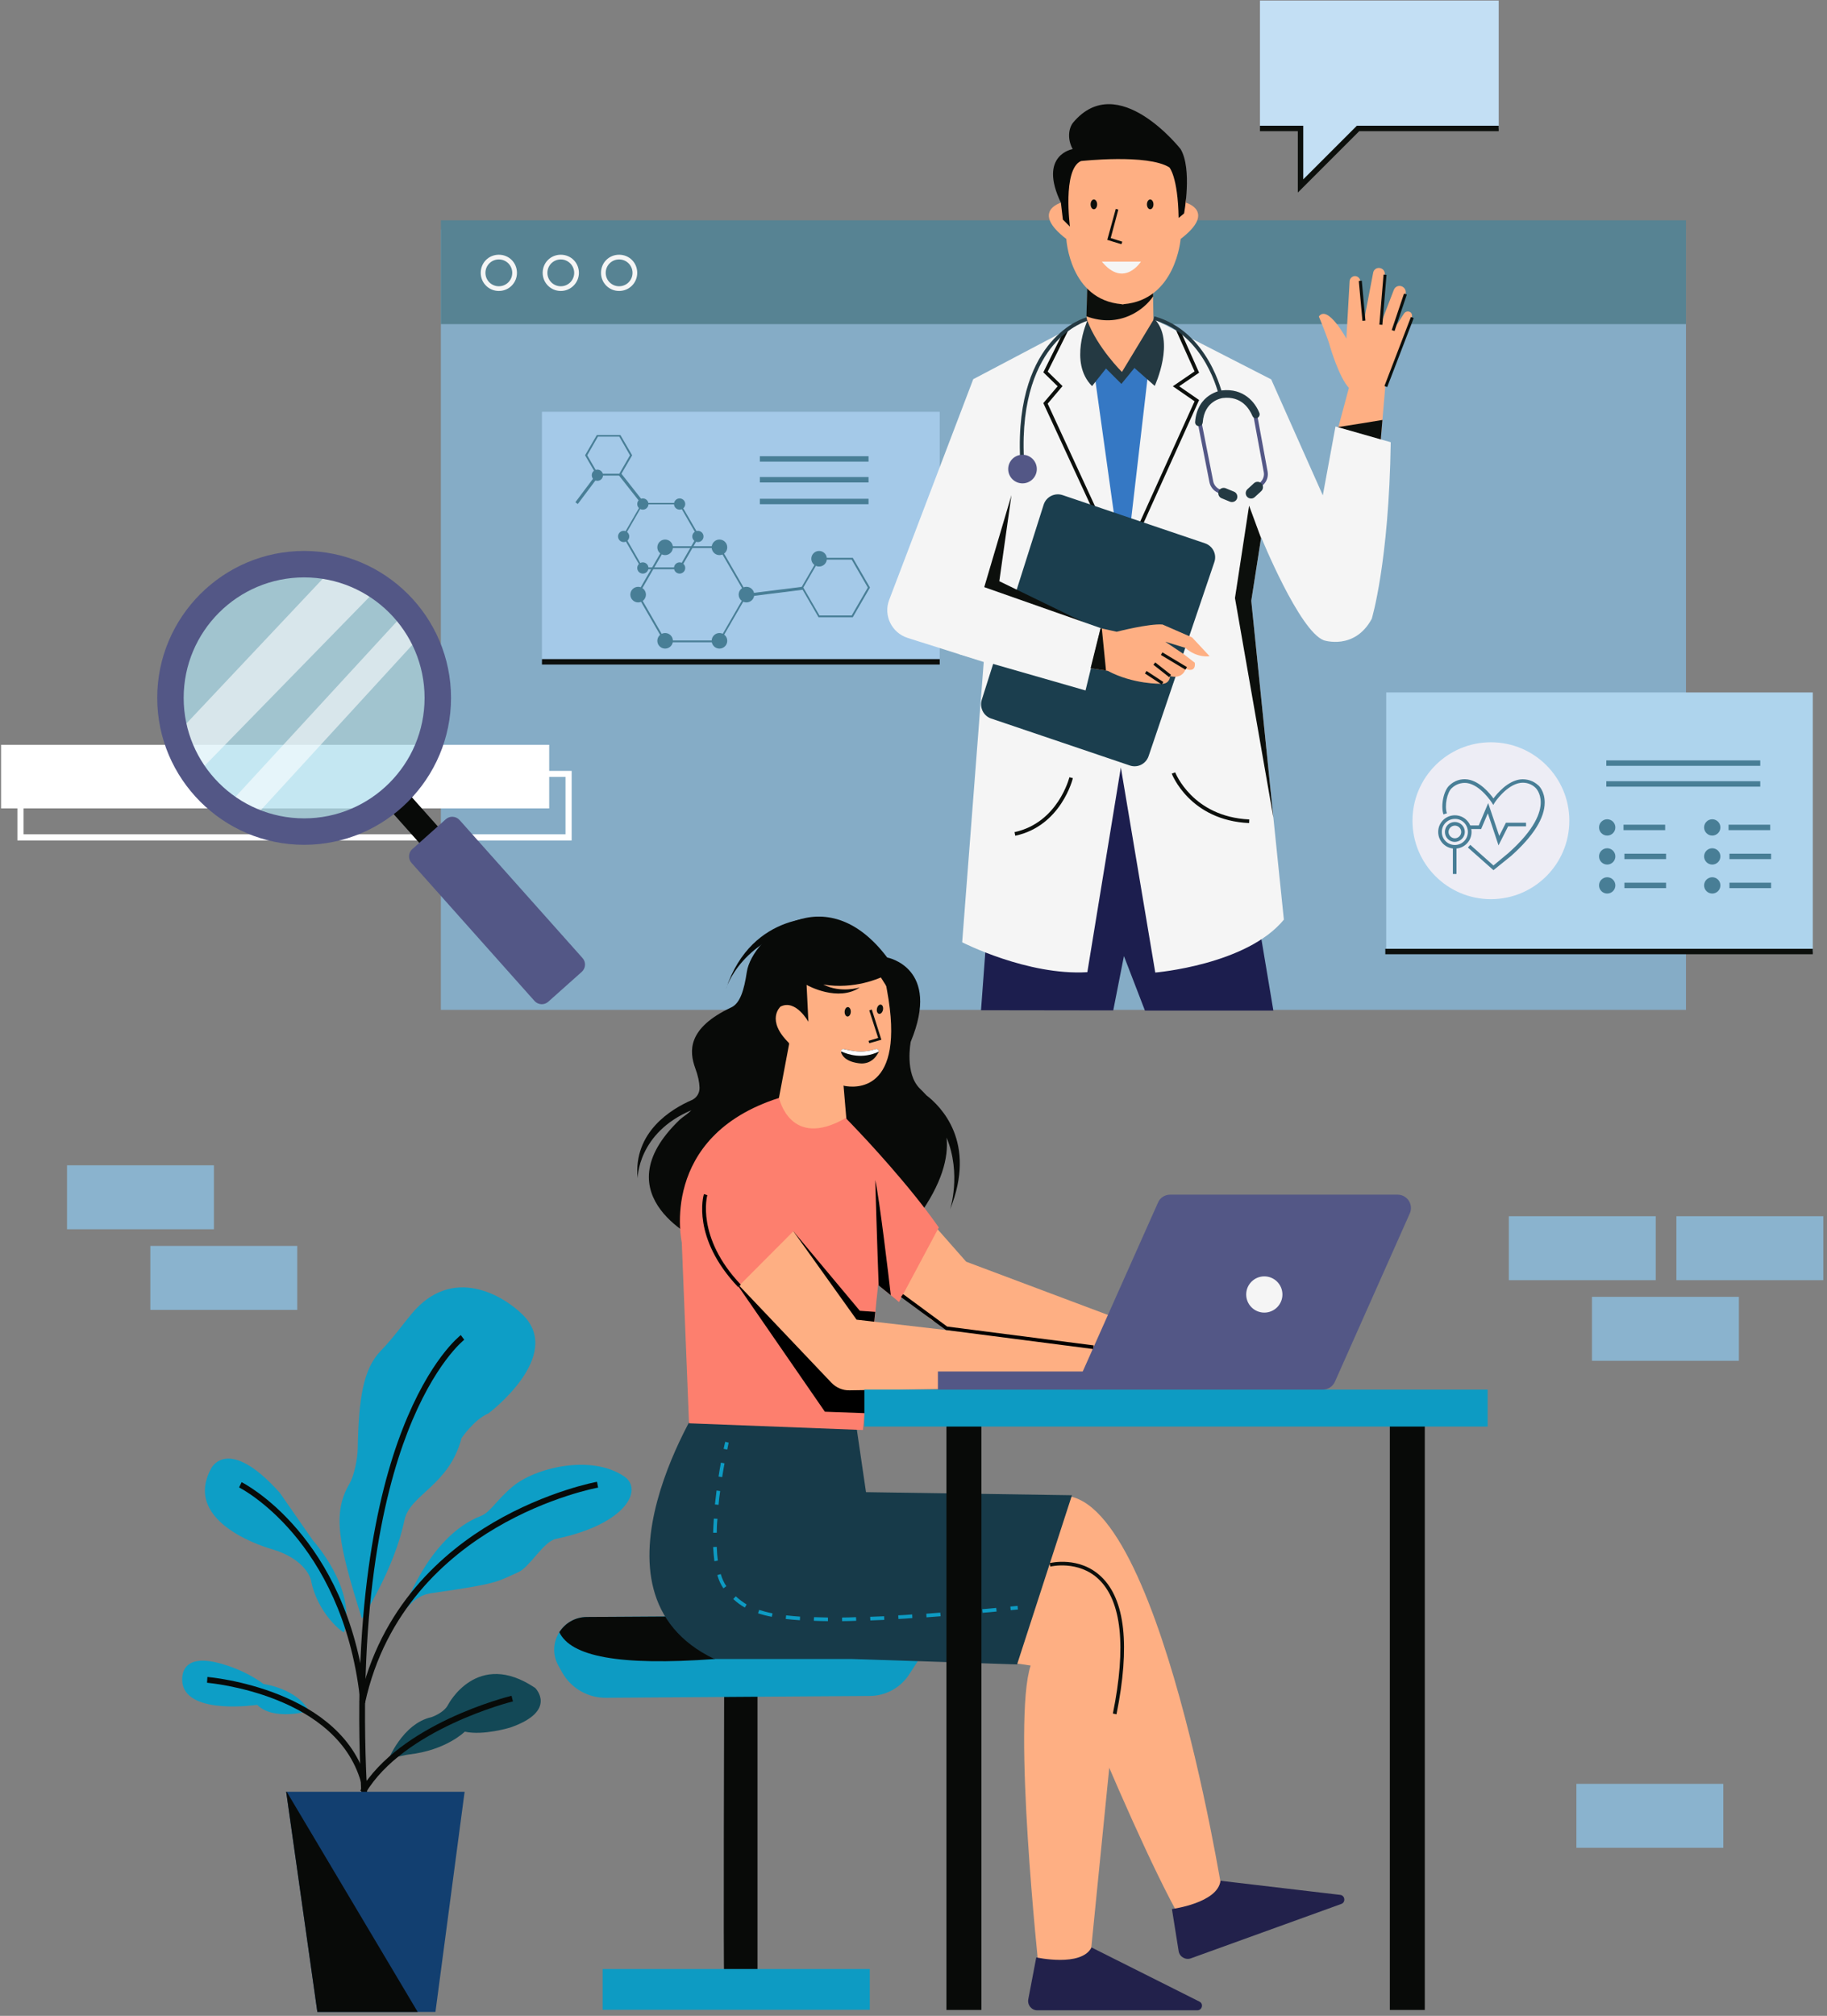 <?xml version="1.0" encoding="UTF-8"?>
<svg width="611px" height="674px" viewBox="0 0 611 674" version="1.1" xmlns="http://www.w3.org/2000/svg" xmlns:xlink="http://www.w3.org/1999/xlink">
    <rect x="0" y="0" width="611" height="674" fill="#808080" stroke="none"/>
    <title>4E41C57A-AE1C-4455-830F-46D7DE39D1A4</title>
    <g id="Design" stroke="none" stroke-width="1" fill="none" fill-rule="evenodd">
        <g id="001-Homepage" transform="translate(-121, -3785)">
            <g id="Group-11" transform="translate(121, 3785)">
                <g id="Group" transform="translate(147.2, 0)">
                    <rect id="Rectangle" fill="#85ACC6" fill-rule="nonzero" x="0.242" y="76.689" width="416.4" height="260.962"></rect>
                    <rect id="Rectangle" fill="#578393" fill-rule="nonzero" x="0.242" y="73.66" width="416.4" height="34.71"></rect>
                    <g transform="translate(33.923, 137.508)">
                        <rect id="Rectangle" fill="#A4C9E8" fill-rule="nonzero" x="0.121" y="0.182" width="133.025" height="83.595"></rect>
                        <path d="M26.351,21.505 L18.476,21.505 L14.538,14.72 L18.476,7.935 L26.351,7.935 L30.288,14.72 L26.351,21.505 Z M18.839,20.899 L25.987,20.899 L29.561,14.72 L25.987,8.481 L18.839,8.481 L15.265,14.72 L18.839,20.899 Z" id="Shape" fill="#487E96" fill-rule="nonzero"></path>
                        <path d="M46.341,52.822 L33.559,52.822 L27.138,41.737 L33.559,30.651 L46.341,30.651 L52.762,41.737 L46.341,52.822 Z M33.862,52.217 L45.977,52.217 L52.035,41.676 L45.977,31.136 L33.862,31.136 L27.804,41.676 L33.862,52.217 Z" id="Shape" fill="#487E96" fill-rule="nonzero"></path>
                        <path d="M104.07,68.875 L92.621,68.875 L86.866,58.941 L92.621,49.006 L104.07,49.006 L109.824,58.941 L104.07,68.875 Z M92.924,68.269 L103.706,68.269 L109.097,58.941 L103.706,49.612 L92.924,49.612 L87.532,58.941 L92.924,68.269 Z" id="Shape" fill="#487E96" fill-rule="nonzero"></path>
                        <path d="M59.607,77.234 L41.071,77.234 L31.802,61.182 L41.071,45.129 L59.607,45.129 L68.875,61.182 L59.607,77.234 Z M41.434,76.629 L59.304,76.629 L68.209,61.182 L59.243,45.735 L41.434,45.735 L32.529,61.182 L41.434,76.629 Z" id="Shape" fill="#487E96" fill-rule="nonzero"></path>
                        <rect id="Rectangle" fill="#487E96" fill-rule="nonzero" transform="translate(77.882, 60.158) rotate(-7.129) translate(-77.882, -60.158) " x="68.463" y="59.856" width="18.84" height="1"></rect>
                        <rect id="Rectangle" fill="#487E96" fill-rule="nonzero" transform="translate(29.896, 26.081) rotate(-38.23) translate(-29.896, -26.081) " x="29.593" y="19.933" width="1" height="12.296"></rect>
                        <circle id="Oval" fill="#487E96" fill-rule="nonzero" cx="59.486" cy="45.493" r="2.605"></circle>
                        <circle id="Oval" fill="#487E96" fill-rule="nonzero" cx="41.313" cy="45.493" r="2.605"></circle>
                        <circle id="Oval" fill="#487E96" fill-rule="nonzero" cx="46.159" cy="52.398" r="1.878"></circle>
                        <circle id="Oval" fill="#487E96" fill-rule="nonzero" cx="52.277" cy="41.858" r="1.878"></circle>
                        <circle id="Oval" fill="#487E96" fill-rule="nonzero" cx="46.159" cy="31.015" r="1.878"></circle>
                        <circle id="Oval" fill="#487E96" fill-rule="nonzero" cx="33.862" cy="31.015" r="1.878"></circle>
                        <circle id="Oval" fill="#487E96" fill-rule="nonzero" cx="18.657" cy="21.383" r="1.878"></circle>
                        <circle id="Oval" fill="#487E96" fill-rule="nonzero" cx="27.441" cy="41.858" r="1.878"></circle>
                        <circle id="Oval" fill="#487E96" fill-rule="nonzero" cx="33.862" cy="52.398" r="1.878"></circle>
                        <circle id="Oval" fill="#487E96" fill-rule="nonzero" cx="32.287" cy="61.303" r="2.605"></circle>
                        <circle id="Oval" fill="#487E96" fill-rule="nonzero" cx="41.313" cy="76.75" r="2.605"></circle>
                        <circle id="Oval" fill="#487E96" fill-rule="nonzero" cx="59.486" cy="76.75" r="2.605"></circle>
                        <circle id="Oval" fill="#487E96" fill-rule="nonzero" cx="68.512" cy="61.303" r="2.605"></circle>
                        <circle id="Oval" fill="#487E96" fill-rule="nonzero" cx="92.803" cy="49.309" r="2.605"></circle>
                        <rect id="Rectangle" fill="#487E96" fill-rule="nonzero" transform="translate(15.053, 25.919) rotate(-53.122) translate(-15.053, -25.919) " x="9.208" y="25.616" width="11.691" height="1"></rect>
                        <line x1="72.994" y1="15.932" x2="109.34" y2="15.932" id="Path"></line>
                        <rect id="Rectangle" fill="#487E96" fill-rule="nonzero" x="72.994" y="15.023" width="36.346" height="1.817"></rect>
                        <line x1="72.994" y1="22.898" x2="109.34" y2="22.898" id="Path"></line>
                        <rect id="Rectangle" fill="#487E96" fill-rule="nonzero" x="72.994" y="21.989" width="36.346" height="1.817"></rect>
                        <line x1="72.994" y1="30.167" x2="109.34" y2="30.167" id="Path"></line>
                        <rect id="Rectangle" fill="#487E96" fill-rule="nonzero" x="72.994" y="29.258" width="36.346" height="1.817"></rect>
                    </g>
                    <polygon id="Path" fill="#1C1E4E" fill-rule="nonzero" points="198.084 244.97 259.144 242.728 271.32 294.157 278.65 337.893 235.701 337.893 228.675 319.66 225.101 337.833 180.88 337.772 187.665 245.939"></polygon>
                    <path d="M324.93,106.129 L316.086,129.148 L315.117,140.415 L314.329,149.744 L299.306,146.715 C299.67,145.322 300.033,143.989 300.397,142.778 C302.456,135.085 303.91,129.693 303.91,129.693 C300.7,126.301 297.731,116.306 297.731,116.306 C296.883,112.974 293.854,105.826 293.854,105.826 C296.823,101.707 303.062,113.217 303.062,113.217 L304.152,94.014 C304.213,93.166 304.879,92.439 305.727,92.318 C306.697,92.197 307.605,92.924 307.726,93.953 L308.938,107.28 L312.027,91.167 C312.209,90.198 313.057,89.531 314.026,89.592 C315.177,89.653 316.025,90.622 315.904,91.712 L314.511,108.431 L318.933,96.922 C319.357,95.831 320.568,95.286 321.659,95.771 C322.628,96.195 323.173,97.285 322.81,98.315 L318.691,110.491 L322.325,104.857 C322.81,104.13 323.718,103.949 324.445,104.373 C324.93,104.675 325.172,105.463 324.93,106.129 Z" id="Path" fill="#FEAF83" fill-rule="nonzero"></path>
                    <polygon id="Path" fill="#FEAF83" fill-rule="nonzero" points="238.973 134.479 215.287 134.479 216.196 105.766 216.499 95.165 216.499 94.983 224.131 95.347 238.367 96.134 238.427 99.102"></polygon>
                    <path d="M238.427,99.102 C235.52,103.464 227.281,109.885 216.135,105.766 L216.438,95.165 L224.071,95.347 L238.367,96.074 L238.427,99.102 Z" id="Path" fill="#0C0F0C" fill-rule="nonzero"></path>
                    <path d="M249.452,67.785 L249.452,57.002 L228.553,47.37 L228.553,47.068 L228.251,47.189 L227.948,47.068 L227.948,47.37 L207.594,57.002 L207.594,67.785 C207.594,67.785 197.417,70.692 209.411,79.9 C209.411,79.9 210.502,100.253 227.948,101.707 L227.948,101.768 C228.069,101.768 228.129,101.768 228.251,101.768 C228.372,101.768 228.432,101.768 228.553,101.768 L228.553,101.707 C246.06,100.253 247.635,79.9 247.635,79.9 C259.69,70.692 249.452,67.785 249.452,67.785 Z" id="Path" fill="#FEAF83" fill-rule="nonzero"></path>
                    <path d="M315.117,140.415 L314.329,149.744 L299.306,146.715 C299.67,145.322 300.033,143.989 300.397,142.778 C304.274,142.172 311.24,141.082 315.117,140.415 Z" id="Path" fill="#0C0F0C" fill-rule="nonzero"></path>
                    <polygon id="Path" fill="#3578C4" fill-rule="nonzero" points="208.442 119.819 220.012 119.819 227.766 126.059 233.702 119.819 245.878 122.969 229.159 199.962 215.287 154.348"></polygon>
                    <path d="M211.532,49.854 C211.532,49.854 199.901,51.732 207.594,67.785 L208.26,73.418 L210.623,75.781 C210.623,75.781 208.079,56.76 214.258,53.852 C214.258,53.852 236.55,51.368 243.879,55.972 C243.879,55.972 246.726,59.062 246.969,72.873 L248.786,71.359 C248.786,71.359 251.572,56.517 247.635,49.854 C247.635,49.854 226.676,23.14 211.713,40.949 C210.259,42.706 209.593,46.28 211.532,49.854 Z" id="Path" fill="#080A08" fill-rule="nonzero"></path>
                    <path d="M317.903,147.866 C317.297,188.149 311.543,206.928 311.543,206.928 C305.788,217.529 295.49,214.076 295.49,214.076 C287.312,210.926 274.591,179.669 274.591,179.669 L274.531,179.911 L271.26,200.87 L278.65,273.38 L282.163,307.484 C269.745,322.628 239.154,325.172 239.154,325.172 L227.645,256.6 L216.438,325.051 C196.448,326.263 174.58,315.056 174.58,315.056 L181.789,221.345 L156.347,213.288 C151.016,211.592 148.169,205.777 150.168,200.567 L178.275,126.786 L208.503,110.854 L210.32,109.885 L216.257,106.735 L227.584,187.907 L228.008,190.936 L228.553,194.934 L229.402,187.907 L229.886,183.969 L238.851,106.796 L246.181,110.551 L247.877,111.46 L277.923,126.846 L295.187,165.615 L299.427,142.596 L317.903,147.866 Z" id="Path" fill="#F5F5F5" fill-rule="nonzero"></path>
                    <ellipse id="Oval" fill="#0C0F0C" fill-rule="nonzero" cx="218.619" cy="68.33" rx="1.09" ry="1.636"></ellipse>
                    <ellipse id="Oval" fill="#0C0F0C" fill-rule="nonzero" cx="237.458" cy="68.33" rx="1.09" ry="1.636"></ellipse>
                    <path d="M216.438,107.22 C216.438,107.22 210.138,121.213 218.013,129.088 L222.678,123.212 L227.827,128.361 L232.188,123.03 L238.973,129.027 C238.973,129.027 246.06,113.822 238.791,106.553 L228.008,124.363 C228.008,124.363 219.831,116.306 216.438,107.22 Z" id="Path" fill="#243942" fill-rule="nonzero"></path>
                    <polygon id="Path" fill="#0C0F0C" fill-rule="nonzero" points="227.827 81.657 223.102 80.203 225.949 69.844 226.797 70.086 224.253 79.597 228.129 80.808"></polygon>
                    <path d="M221.284,87.472 L234.369,87.472 C234.369,87.472 228.675,96.437 221.284,87.472 Z" id="Path" fill="#F5F5F5" fill-rule="nonzero"></path>
                    <polygon id="Path" fill="#0C0F0C" fill-rule="nonzero" points="247.15 129.148 253.814 133.752 229.402 187.786 228.008 190.815 227.827 191.239 201.718 134.782 206.504 129.148 201.718 124.484 208.503 110.794 210.381 109.824 203.172 124.241 208.139 129.088 203.172 134.963 227.584 187.846 227.827 188.331 229.826 183.848 252.299 134.176 245.03 129.148 252.299 124.181 246.121 110.43 247.877 111.278 253.814 124.605"></polygon>
                    <path d="M208.2,165.554 L255.813,181.668 C258.417,182.576 259.811,185.363 258.902,187.968 L236.913,252.844 C236.004,255.449 233.218,256.842 230.613,255.934 L184.272,240.245 C181.728,239.397 180.335,236.61 181.122,234.005 L201.839,168.704 C202.687,166.1 205.535,164.646 208.2,165.554 Z" id="Path" fill="#1B3E4E" fill-rule="nonzero"></path>
                    <path d="M249.21,216.62 L242.486,214.56 L248.544,218.619 L252.36,221.587 C252.36,221.587 253.026,225.04 249.331,223.647 C249.331,223.647 248.422,227.16 244.122,226.07 C244.122,226.07 244.061,228.856 241.032,228.614 C241.032,228.614 231.825,228.856 223.283,224.313 L222.678,224.192 L217.589,223.405 L220.921,210.017 L221.345,210.138 L226.252,211.229 C226.252,211.229 237.034,208.442 241.577,208.806 L251.451,213.107 L257.327,219.406 C257.206,219.406 253.208,220.133 249.21,216.62 Z" id="Path" fill="#FEAF83" fill-rule="nonzero"></path>
                    <polygon id="Path" fill="#0C0F0C" fill-rule="nonzero" points="191.057 165.554 180.88 199.962 215.287 208.079 186.998 194.328"></polygon>
                    <polygon id="Path" fill="#F5F5F5" fill-rule="nonzero" points="173.429 218.68 215.832 230.855 220.921 210.017 178.033 194.934"></polygon>
                    <polygon id="Path" fill="#0C0F0C" fill-rule="nonzero" points="222.678 224.192 217.529 223.405 220.86 210.017 221.284 210.138"></polygon>
                    <rect id="Rectangle" fill="#0C0F0C" fill-rule="nonzero" transform="translate(245.295, 221.186) rotate(-59.044) translate(-245.295, -221.186) " x="244.992" y="216.4" width="1" height="9.571"></rect>
                    <rect id="Rectangle" fill="#0C0F0C" fill-rule="nonzero" transform="translate(241.359, 224.108) rotate(-51.798) translate(-241.359, -224.108) " x="241.056" y="220.746" width="1" height="6.724"></rect>
                    <rect id="Rectangle" fill="#0C0F0C" fill-rule="nonzero" transform="translate(238.675, 226.771) rotate(-56.667) translate(-238.675, -226.771) " x="238.372" y="223.409" width="1" height="6.724"></rect>
                    <rect id="Rectangle" fill="#0C0F0C" fill-rule="nonzero" transform="translate(308.129, 100.578) rotate(-5.225) translate(-308.129, -100.578) " x="307.827" y="93.885" width="1" height="13.387"></rect>
                    <rect id="Rectangle" fill="#0C0F0C" fill-rule="nonzero" transform="translate(315.104, 100.197) rotate(-85.235) translate(-315.104, -100.197) " x="306.715" y="99.894" width="16.779" height="1"></rect>
                    <rect id="Rectangle" fill="#0C0F0C" fill-rule="nonzero" transform="translate(320.57, 104.357) rotate(-71.373) translate(-320.57, -104.357) " x="314.149" y="104.055" width="12.842" height="1"></rect>
                    <rect id="Rectangle" fill="#0C0F0C" fill-rule="nonzero" transform="translate(320.503, 117.634) rotate(-68.999) translate(-320.503, -117.634) " x="308.146" y="117.332" width="24.716" height="1"></rect>
                    <path d="M270.533,275.197 C250.664,274.288 244.727,258.841 244.667,258.66 L245.818,258.236 C245.878,258.357 251.572,273.077 270.593,273.986 L270.533,275.197 Z" id="Path" fill="#0C0F0C" fill-rule="nonzero"></path>
                    <path d="M192.329,279.437 L192.087,278.226 C206.625,275.076 210.381,260.053 210.441,259.871 L211.592,260.174 C211.592,260.356 207.655,276.166 192.329,279.437 Z" id="Path" fill="#0C0F0C" fill-rule="nonzero"></path>
                    <polygon id="Path" fill="#0C0F0C" fill-rule="nonzero" points="278.65 273.38 265.808 199.962 270.533 169.068 274.531 179.911 271.26 200.87"></polygon>
                    <path d="M19.627,97.285 C16.295,97.285 13.569,94.62 13.569,91.228 C13.569,87.835 16.234,85.17 19.627,85.17 C23.019,85.17 25.684,87.835 25.684,91.228 C25.684,94.62 22.958,97.285 19.627,97.285 Z M19.627,86.745 C17.143,86.745 15.144,88.744 15.144,91.228 C15.144,93.711 17.143,95.71 19.627,95.71 C22.11,95.71 24.109,93.711 24.109,91.228 C24.109,88.744 22.11,86.745 19.627,86.745 Z" id="Shape" fill="#F5F5F5" fill-rule="nonzero"></path>
                    <path d="M40.344,97.285 C37.012,97.285 34.286,94.62 34.286,91.228 C34.286,87.835 36.951,85.17 40.344,85.17 C43.736,85.17 46.401,87.835 46.401,91.228 C46.401,94.62 43.615,97.285 40.344,97.285 Z M40.344,86.745 C37.86,86.745 35.861,88.744 35.861,91.228 C35.861,93.711 37.86,95.71 40.344,95.71 C42.827,95.71 44.826,93.711 44.826,91.228 C44.826,88.744 42.767,86.745 40.344,86.745 Z" id="Shape" fill="#F5F5F5" fill-rule="nonzero"></path>
                    <path d="M59.849,97.285 C56.517,97.285 53.792,94.62 53.792,91.228 C53.792,87.835 56.457,85.17 59.849,85.17 C63.241,85.17 65.907,87.835 65.907,91.228 C65.907,94.62 63.181,97.285 59.849,97.285 Z M59.849,86.745 C57.366,86.745 55.367,88.744 55.367,91.228 C55.367,93.711 57.366,95.71 59.849,95.71 C62.333,95.71 64.332,93.711 64.332,91.228 C64.332,88.744 62.333,86.745 59.849,86.745 Z" id="Shape" fill="#F5F5F5" fill-rule="nonzero"></path>
                    <g transform="translate(238.064, 105.402)" fill-rule="nonzero" id="Path">
                        <path d="M35.195,58.698 L37.315,56.578 C38.466,55.427 38.95,53.792 38.648,52.217 L35.013,32.469 L33.741,32.711 L37.375,52.459 C37.618,53.61 37.194,54.821 36.406,55.669 L34.286,57.79 L35.195,58.698 Z" fill="#535786"></path>
                        <path d="M36.649,56.275 L36.649,56.275 C35.982,55.548 34.831,55.488 34.104,56.154 L31.924,58.153 C31.197,58.819 31.136,59.97 31.802,60.697 L31.802,60.697 C32.469,61.424 33.62,61.485 34.347,60.818 L36.527,58.819 C37.254,58.153 37.315,57.002 36.649,56.275 Z" fill="#243942"></path>
                        <path d="M24.776,60.576 L22.05,59.365 C20.596,58.698 19.505,57.366 19.203,55.791 L15.265,35.8 L16.537,35.558 L20.475,55.548 C20.717,56.699 21.505,57.668 22.534,58.153 L25.26,59.365 L24.776,60.576 Z" fill="#535786"></path>
                        <path d="M15.689,37.073 L15.689,37.073 C16.356,37.073 16.901,36.527 16.961,35.861 C17.506,28.531 23.322,27.744 23.625,27.683 C30.046,26.896 32.65,31.5 33.559,33.62 C33.801,34.225 34.407,34.528 35.013,34.407 L35.013,34.407 C35.74,34.225 36.164,33.438 35.922,32.711 C34.528,29.137 30.651,24.291 23.322,25.139 C23.261,25.139 15.144,26.169 14.417,35.679 C14.357,36.467 14.962,37.073 15.689,37.073 Z" fill="#243942"></path>
                        <path d="M28.41,61.364 L28.41,61.364 C28.047,62.272 26.956,62.696 26.048,62.333 L23.261,61.182 C22.353,60.818 21.929,59.728 22.292,58.819 L22.292,58.819 C22.655,57.911 23.746,57.487 24.654,57.85 L27.441,59.001 C28.35,59.365 28.774,60.455 28.41,61.364 Z" fill="#243942"></path>
                        <path d="M22.413,27.017 L23.625,26.775 C23.564,26.532 19.021,5.452 0.787,0.363 L0.485,1.514 C17.931,6.421 22.353,26.835 22.413,27.017 Z" fill="#243942"></path>
                    </g>
                    <path d="M193.965,153.5 C192.935,132.359 198.932,120.607 204.202,114.489 C209.957,107.765 215.893,106.19 216.135,106.129 L216.438,107.28 C216.378,107.28 210.562,108.916 205.111,115.337 C200.022,121.334 194.207,132.783 195.237,153.439 L193.965,153.5 Z" id="Path" fill="#243942" fill-rule="nonzero"></path>
                    <circle id="Oval" fill="#535786" fill-rule="nonzero" cx="194.752" cy="156.831" r="4.786"></circle>
                    <line x1="416.642" y1="336.682" x2="416.642" y2="338.499" id="Path" fill="#0C0F0C" fill-rule="nonzero"></line>
                    <g transform="translate(315.601, 231.401)">
                        <rect id="Rectangle" fill="#AED4ED" fill-rule="nonzero" x="0.787" y="0.121" width="142.657" height="86.624"></rect>
                        <circle id="Oval" fill="#EDEDF5" fill-rule="nonzero" cx="35.8" cy="43.009" r="26.229"></circle>
                        <path d="M36.649,59.546 L28.107,51.974 L28.895,51.066 L36.649,57.971 L41.676,53.792 C50.581,45.856 52.459,40.223 52.459,36.891 C52.459,33.68 50.823,32.105 50.763,32.045 C49.43,30.712 47.552,30.106 45.674,30.349 C41.01,31.015 37.073,36.891 37.073,36.951 L36.588,37.739 L36.103,36.951 C36.043,36.891 32.348,31.076 27.804,30.409 C25.927,30.167 24.049,30.833 22.716,32.105 C21.141,33.499 20.232,38.042 21.08,40.525 L19.93,40.889 C18.96,37.981 19.99,32.893 21.929,31.197 C23.564,29.622 25.745,28.895 27.986,29.198 C32.105,29.803 35.437,33.862 36.649,35.558 C37.921,33.862 41.373,29.743 45.614,29.198 C47.855,28.955 50.036,29.682 51.671,31.197 C51.793,31.257 53.792,33.135 53.792,36.891 C53.792,42.1 50.036,48.097 42.585,54.761 L36.649,59.546 Z" id="Path" fill="#487E96" fill-rule="nonzero"></path>
                        <polygon id="Path" fill="#487E96" fill-rule="nonzero" points="38.345 51.247 34.771 40.525 32.529 45.795 28.531 45.795 28.531 44.584 31.742 44.584 34.892 37.133 38.587 48.097 40.828 43.675 47.552 43.675 47.552 44.887 41.555 44.887"></polygon>
                        <path d="M23.746,50.096 C21.929,50.096 20.414,48.643 20.414,46.765 C20.414,44.887 21.868,43.433 23.746,43.433 C25.563,43.433 27.077,44.887 27.077,46.765 L27.077,46.765 C27.077,48.582 25.563,50.036 23.746,50.096 Z M23.746,44.645 C22.595,44.645 21.626,45.614 21.626,46.765 C21.626,47.916 22.595,48.885 23.746,48.885 C24.897,48.885 25.866,47.916 25.866,46.765 L25.866,46.765 C25.866,45.553 24.897,44.645 23.746,44.645 L23.746,44.645 Z" id="Shape" fill="#487E96" fill-rule="nonzero"></path>
                        <path d="M23.746,52.338 C20.656,52.338 18.173,49.854 18.173,46.765 C18.173,43.675 20.656,41.192 23.746,41.192 C26.835,41.192 29.319,43.675 29.319,46.765 L29.319,46.765 C29.319,49.854 26.835,52.338 23.746,52.338 Z M23.746,42.403 C21.323,42.403 19.384,44.342 19.384,46.765 C19.384,49.188 21.323,51.126 23.746,51.126 C26.169,51.126 28.107,49.188 28.107,46.765 L28.107,46.765 C28.107,44.342 26.169,42.343 23.746,42.403 L23.746,42.403 Z" id="Shape" fill="#487E96" fill-rule="nonzero"></path>
                        <rect id="Rectangle" fill="#487E96" fill-rule="nonzero" x="23.079" y="51.793" width="1.212" height="9.026"></rect>
                        <rect id="Rectangle" fill="#487E96" fill-rule="nonzero" x="80.142" y="44.342" width="13.932" height="1.817"></rect>
                        <rect id="Rectangle" fill="#487E96" fill-rule="nonzero" x="80.445" y="54.034" width="13.932" height="1.817"></rect>
                        <rect id="Rectangle" fill="#487E96" fill-rule="nonzero" x="80.445" y="63.726" width="13.932" height="1.817"></rect>
                        <circle id="Oval" fill="#487E96" fill-rule="nonzero" cx="74.69" cy="54.942" r="2.726"></circle>
                        <circle id="Oval" fill="#487E96" fill-rule="nonzero" cx="74.69" cy="64.635" r="2.726"></circle>
                        <circle id="Oval" fill="#487E96" fill-rule="nonzero" cx="74.69" cy="45.25" r="2.726"></circle>
                        <rect id="Rectangle" fill="#487E96" fill-rule="nonzero" x="115.276" y="44.342" width="13.932" height="1.817"></rect>
                        <rect id="Rectangle" fill="#487E96" fill-rule="nonzero" x="115.579" y="54.034" width="13.932" height="1.817"></rect>
                        <rect id="Rectangle" fill="#487E96" fill-rule="nonzero" x="115.579" y="63.726" width="13.932" height="1.817"></rect>
                        <circle id="Oval" fill="#487E96" fill-rule="nonzero" cx="109.824" cy="54.942" r="2.726"></circle>
                        <circle id="Oval" fill="#487E96" fill-rule="nonzero" cx="109.824" cy="64.635" r="2.726"></circle>
                        <circle id="Oval" fill="#487E96" fill-rule="nonzero" cx="109.824" cy="45.25" r="2.726"></circle>
                        <line x1="74.387" y1="23.746" x2="125.877" y2="23.746" id="Path"></line>
                        <rect id="Rectangle" fill="#487E96" fill-rule="nonzero" x="74.387" y="22.837" width="51.49" height="1.817"></rect>
                        <line x1="74.387" y1="30.712" x2="125.877" y2="30.712" id="Path"></line>
                        <rect id="Rectangle" fill="#487E96" fill-rule="nonzero" x="74.387" y="29.803" width="51.49" height="1.817"></rect>
                        <rect id="Rectangle" fill="#0C0F0C" fill-rule="nonzero" x="0.485" y="85.836" width="142.959" height="1.817"></rect>
                    </g>
                    <polygon id="Path" fill="#C3DFF4" fill-rule="nonzero" points="354.006 0.182 274.167 0.182 274.167 42.948 287.736 42.948 287.736 62.151 306.939 42.948 354.006 42.948"></polygon>
                    <polygon id="Path" fill="#0C0F0C" fill-rule="nonzero" points="286.828 64.392 286.828 43.857 274.167 43.857 274.167 42.04 288.645 42.04 288.645 59.97 306.575 42.04 354.006 42.04 354.006 43.857 307.363 43.857"></polygon>
                    <rect id="Rectangle" fill="#0C0F0C" fill-rule="nonzero" x="34.044" y="220.376" width="133.025" height="1.817"></rect>
                </g>
                <g id="Group" transform="translate(60.576, 430.09)" fill-rule="nonzero">
                    <g id="Path">
                        <path d="M60.455,111.096 C60.455,111.096 71.237,94.802 74.69,78.143 C76.508,69.541 89.592,66.694 93.772,50.763 C93.772,50.763 97.951,44.523 102.798,42.464 C102.798,42.464 128.24,23.322 114.246,9.51 C107.644,2.968 90.682,-7.148 77.113,9.147 C74.206,12.6 71.237,16.901 66.694,21.626 C60.879,27.683 59.365,37.557 59.062,54.216 C59.001,57.244 58.032,62.999 56.275,66.028 C50.581,75.781 52.459,85.776 60.455,111.096 Z" fill="#0D9EC6"></path>
                        <path d="M73.963,109.34 C73.963,109.34 82.262,83.656 100.314,76.75 C103.403,75.538 105.463,71.48 110.733,67.058 C118.184,60.697 137.084,55.972 148.23,63.605 C154.59,67.966 148.896,79.536 125.332,84.443 C121.213,85.291 116.548,93.893 112.853,95.528 C105.221,98.981 105.766,99.405 84.382,102.495 C81.293,102.858 78.143,103.827 73.963,109.34 Z" fill="#0D9EC6"></path>
                        <path d="M54.518,115.579 C54.337,116.245 45.493,109.34 43.433,98.254 C43.433,98.254 42.04,91.288 30.227,87.835 C30.227,87.835 -0.303,79.536 10.116,60.758 C10.116,60.758 15.689,49.672 33.014,69.057 L44.099,84.988 C44.16,85.049 58.698,101.041 54.518,115.579 Z" fill="#0D9EC6"></path>
                        <path d="M42.767,141.99 C42.767,141.99 30.954,145.443 25.442,139.931 C25.442,139.931 2.544,143.384 0.485,132.964 C0.485,132.964 -1.514,123.817 9.51,125.332 C14.357,125.998 21.989,128.785 27.562,132.964 C27.502,132.964 38.587,134.358 42.767,141.99 Z" fill="#0D9EC6"></path>
                        <path d="M69.117,158.649 C69.117,158.649 73.963,146.17 83.716,144.05 C83.716,144.05 87.896,142.657 89.289,139.87 C89.289,139.87 98.981,121.152 118.426,134.297 C118.426,134.297 126.059,141.93 110.127,147.503 C110.127,147.503 101.101,150.289 94.862,148.896 C94.862,148.896 88.623,155.135 76.144,156.529 C76.023,156.529 71.177,157.255 69.117,158.649 Z" fill="#134856"></path>
                        <path d="M60.515,167.19 C53.125,136.296 9.086,132.601 8.662,132.54 L8.784,130.602 C9.268,130.663 54.7,134.479 62.393,166.766 L60.515,167.19 Z" fill="#080A08"></path>
                        <path d="M61.606,169.552 L59.91,168.583 C73.176,146.291 108.976,137.265 110.491,136.902 L110.975,138.78 C110.612,138.84 74.448,147.927 61.606,169.552 Z" fill="#080A08"></path>
                        <path d="M61.485,139.386 L59.607,138.961 C66.513,107.098 87.714,88.744 104.373,78.991 C122.364,68.451 138.901,65.362 139.083,65.362 L139.446,67.3 C139.264,67.3 122.969,70.329 105.281,80.748 C88.986,90.319 68.209,108.249 61.485,139.386 Z" fill="#080A08"></path>
                        <path d="M59.789,137.508 C53.67,84.625 19.748,67.421 19.384,67.239 L20.232,65.483 C20.596,65.664 55.488,83.232 61.727,137.265 L59.789,137.508 Z" fill="#080A08"></path>
                        <path d="M60.515,173.974 C56.578,108.552 65.664,69.238 74.024,47.795 C83.11,24.412 93.105,16.658 93.529,16.295 L94.68,17.87 C94.559,17.931 84.625,25.745 75.72,48.764 C67.482,70.026 58.516,108.976 62.454,173.914 L60.515,173.974 Z" fill="#080A08"></path>
                        <polygon fill="#123F70" points="94.802 169.007 85.049 242.607 45.553 242.607 35.134 169.007"></polygon>
                    </g>
                    <polygon id="Path" fill="#080A08" points="79.112 242.607 45.553 242.607 35.134 169.007 35.316 169.007"></polygon>
                </g>
                <g id="Group" transform="translate(184.757, 305.909)" fill-rule="nonzero">
                    <path d="M125.029,60.273 C124.363,59.546 123.636,58.819 122.969,58.153 C117.699,53.125 119.819,42.403 119.819,42.403 C130.117,17.567 111.945,14.235 111.945,14.235 C91.167,-13.327 66.755,7.39 64.998,19.081 C64.089,25.139 62.757,29.501 59.849,30.894 C45.008,37.86 45.735,45.614 47.734,51.187 C48.703,53.792 49.127,55.912 49.188,57.729 C49.248,59.546 48.219,61.182 46.583,61.909 C39.738,64.877 27.017,72.57 28.471,88.078 C28.471,88.078 28.471,72.873 46.462,65.301 C45.069,66.694 43.554,67.542 42.585,68.451 C15.568,94.317 50.036,109.34 50.036,109.34 L122.364,100.799 C130.239,89.834 132.48,81.232 131.814,74.448 C136.841,86.684 132.964,98.497 132.964,98.497 C142.051,75.902 129.814,63.968 125.029,60.273 Z" id="Path" fill="#080A08"></path>
                    <g transform="translate(68.451, 4.24)">
                        <path d="M29.319,52.943 C29.077,52.883 28.895,52.822 28.895,52.822 C28.895,52.822 29.137,55.73 29.501,59.97 C30.409,70.813 32.105,90.258 32.287,90.622 L1.575,87.23 L10.722,38.769 L5.936,35.074 L2.665,27.986 L6.603,10.177 L41.252,8.905 L43.433,20.959 C49.854,55.609 32.287,53.489 29.319,52.943 L29.319,52.943 Z" id="Path" fill="#FEAF83"></path>
                        <path d="M41.737,9.45 C35.316,0.909 22.474,4.543 22.474,4.543 C15.023,-2.362 11.933,1.151 11.933,1.151 C7.754,-5.391 0.485,27.38 0.485,27.38 C1.454,36.588 10.722,38.648 10.722,38.648 C2.726,30.894 7.814,26.411 7.814,26.411 C12.903,23.806 17.143,31.5 17.143,31.5 L16.537,19.142 C16.901,19.384 27.077,24.957 34.347,19.99 C34.347,19.99 28.047,22.05 22.11,19.021 C32.529,20.838 41.373,16.658 41.373,16.658 L44.947,22.292 C55.367,19.445 41.737,9.45 41.737,9.45 Z" id="Path" fill="#080A08"></path>
                        <polygon id="Path" fill="#0C0F0C" points="37.497 38.648 37.254 37.86 40.465 36.891 37.497 27.683 38.345 27.38 41.555 37.497"></polygon>
                        <ellipse id="Oval" fill="#0C0F0C" transform="translate(30.292, 28.151) rotate(-87.321) translate(-30.292, -28.151) " cx="30.292" cy="28.151" rx="1.575" ry="1.03"></ellipse>
                        <ellipse id="Oval" fill="#0C0F0C" transform="translate(41.074, 27.291) rotate(-78.481) translate(-41.074, -27.291) " cx="41.074" cy="27.291" rx="1.575" ry="1.03"></ellipse>
                        <path d="M40.647,41.495 C40.647,41.555 40.647,41.676 40.586,41.737 C40.586,41.797 40.525,41.858 40.465,41.919 C40.465,41.979 40.404,42.04 40.344,42.1 C39.556,43.554 37.921,45.432 34.892,45.432 C34.892,45.432 29.622,45.311 28.228,42.1 C28.228,42.04 28.168,41.979 28.168,41.979 L28.168,41.919 C28.168,41.858 28.107,41.797 28.107,41.797 C28.107,41.737 28.107,41.737 28.107,41.676 L28.107,41.616 L28.107,41.555 C28.107,41.495 28.107,41.434 28.107,41.373 C28.107,40.949 28.471,40.586 28.895,40.586 C28.895,40.586 32.226,41.434 34.771,41.434 C37.315,41.434 39.92,40.586 39.92,40.586 C40.404,40.586 40.707,41.01 40.647,41.495 Z" id="Path" fill="#0C0F0C"></path>
                        <path d="M40.647,41.495 C35.134,44.039 30.47,42.464 28.047,41.373 C28.047,40.949 28.41,40.586 28.834,40.586 C28.834,40.586 32.166,41.434 34.71,41.434 C37.254,41.434 39.859,40.586 39.859,40.586 C40.404,40.586 40.707,41.01 40.647,41.495 Z" id="Path" fill="#FFFFFF"></path>
                    </g>
                    <path d="M155.68,210.138 C156.65,212.804 191.36,302.638 210.259,336.015 L224.192,328.019 C224.192,328.019 200.386,177.488 164.767,195.721 L155.68,210.138 Z" id="Path" fill="#FEAF83"></path>
                    <path d="M159.86,220.618 C159.86,220.618 184.03,203.172 191.36,233.581 L179.487,352.432 L162.647,352.432 C162.647,352.432 153.742,269.563 159.921,250.967 L144.716,248.725 L159.86,220.618 Z" id="Path" fill="#FEAF83"></path>
                    <path d="M57.426,258.417 C57.426,258.417 57.123,354.612 57.426,354.612 C57.729,354.612 68.572,354.612 68.572,354.612 L68.572,258.417 L57.426,258.417 L57.426,258.417 Z" id="Path" fill="#080A08"></path>
                    <polygon id="Path" fill="#FEAF83" points="124.968 100.738 138.356 115.943 214.984 144.716 214.984 154.832 163.252 152.591 126.786 135.448 115.7 126.059"></polygon>
                    <path d="M127.331,233.945 L125.695,244.061 L119.335,253.874 C116.427,258.417 111.399,261.143 106.008,261.143 L17.931,261.749 C11.812,261.81 6.179,258.539 3.211,253.208 L1.999,251.027 C-0.121,247.271 0.242,243.031 2.302,239.821 C4.18,236.852 7.451,234.793 11.449,234.732 L127.331,233.945 Z" id="Path" fill="#0D9BC3"></path>
                    <path d="M60.818,234.429 L54.276,248.786 C22.11,251.148 6.118,247.877 2.302,239.821 C4.18,236.852 7.451,234.793 11.449,234.732 L60.818,234.429 Z" id="Path" fill="#080A08"></path>
                    <path d="M51.368,159.921 C51.368,159.921 6.966,226.252 54.155,248.786 L100.253,248.786 L155.378,250.603 L173.732,194.025 L104.857,192.995 L100.011,159.921 L51.368,159.921 Z" id="Path" fill="#173A49"></path>
                    <path d="M115.882,129.451 C116.003,129.572 115.821,129.512 115.882,129.451 L115.882,129.451 Z" id="Path" fill="#E7316D"></path>
                    <path d="M129.209,104.494 L115.882,129.451 C115.7,129.269 115.095,128.724 113.156,127.149 C112.187,126.362 110.854,125.271 109.097,123.878 C109.037,123.817 108.976,123.757 108.916,123.696 L108.492,127.694 L108.31,129.33 L108.31,129.451 L108.007,132.662 L107.22,140.112 L105.16,159.86 L104.433,166.524 L103.827,172.218 L45.674,169.976 L43.251,109.522 C43.251,109.522 35.316,74.085 75.781,61.182 C75.781,61.182 79.476,78.628 98.073,67.906 C98.073,67.906 101.162,71.056 105.705,75.962 C107.886,78.325 110.309,81.051 112.914,84.019 C118.305,90.198 124.241,97.406 129.209,104.494 Z" id="Path" fill="#FD7F6E"></path>
                    <rect id="Rectangle" fill="#080A08" x="280.043" y="168.22" width="11.691" height="197.902"></rect>
                    <rect id="Rectangle" fill="#080A08" x="131.753" y="168.22" width="11.691" height="197.902"></rect>
                    <polygon id="Path" fill="#000000" points="107.947 132.722 107.159 140.173 91.712 136.841 80.566 105.766 102.798 132.359"></polygon>
                    <polygon id="Path" fill="#000000" points="105.099 159.921 104.433 166.584 91.106 166.1 60.758 122.121 102.798 152.652"></polygon>
                    <g transform="translate(53.307, 175.671)" fill="#0D9BC3">
                        <path d="M5.149,3.089 L3.937,2.847 C4.24,1.333 4.483,0.485 4.483,0.485 L5.634,0.787 C5.634,0.727 5.452,1.575 5.149,3.089 Z" id="Path"></path>
                        <path d="M38.829,60.455 C37.194,60.455 35.619,60.394 34.104,60.334 L34.165,59.122 C35.619,59.183 37.194,59.183 38.829,59.243 L38.829,60.455 Z M43.554,60.455 L43.554,59.243 C45.069,59.243 46.644,59.183 48.219,59.122 L48.279,60.334 C46.644,60.394 45.069,60.455 43.554,60.455 Z M53.004,60.213 L52.943,59.001 C54.458,58.941 56.033,58.88 57.608,58.819 L57.668,60.031 C56.093,60.091 54.518,60.152 53.004,60.213 Z M29.44,60.152 C27.744,60.031 26.169,59.91 24.715,59.728 L24.836,58.516 C26.29,58.698 27.865,58.819 29.501,58.941 L29.44,60.152 Z M62.393,59.728 L62.333,58.516 C63.847,58.456 65.422,58.335 66.997,58.214 L67.058,59.425 C65.483,59.546 63.908,59.667 62.393,59.728 Z M71.783,59.183 L71.722,57.971 C73.236,57.85 74.811,57.729 76.386,57.608 L76.508,58.819 C74.872,58.941 73.297,59.062 71.783,59.183 Z M20.051,59.001 C18.355,58.698 16.84,58.274 15.447,57.85 L15.81,56.699 C17.143,57.123 18.657,57.547 20.293,57.85 L20.051,59.001 Z M90.561,57.668 L90.44,56.457 C91.954,56.336 93.529,56.154 95.104,56.033 L95.226,57.244 C93.651,57.366 92.076,57.547 90.561,57.668 Z M11.025,55.912 C9.632,55.124 8.42,54.216 7.148,53.065 L7.996,52.156 C9.208,53.246 10.359,54.094 11.631,54.882 L11.025,55.912 Z M3.877,49.491 C3.029,48.34 2.362,46.825 1.817,45.069 L2.968,44.705 C3.453,46.341 4.119,47.734 4.846,48.764 L3.877,49.491 Z M0.848,40.404 C0.666,38.95 0.545,37.375 0.424,35.679 L1.636,35.619 C1.696,37.254 1.817,38.829 1.999,40.223 L0.848,40.404 Z M1.636,30.894 L0.424,30.894 C0.485,29.379 0.545,27.804 0.666,26.169 L1.878,26.229 C1.696,27.865 1.636,29.44 1.636,30.894 Z M2.241,21.565 L1.03,21.444 C1.212,19.93 1.393,18.355 1.575,16.78 L2.786,16.961 C2.544,18.476 2.362,20.051 2.241,21.565 Z M3.453,12.297 L2.241,12.115 C2.484,10.601 2.726,9.026 3.029,7.451 L4.24,7.693 C3.937,9.208 3.695,10.783 3.453,12.297 Z" id="Shape"></path>
                        <rect id="Rectangle" transform="translate(101.088, 56.066) rotate(-5.35) translate(-101.088, -56.066) " x="99.877" y="55.461" width="2.423" height="1.211"></rect>
                    </g>
                    <path d="M80.566,105.766 L101.707,135.327 L195.297,146.17 L195.297,157.437 L99.345,158.952 C97.043,159.012 94.862,158.043 93.287,156.407 L62.454,123.939 L80.566,105.766 Z" id="Path" fill="#FEAF83"></path>
                    <rect id="Rectangle" fill="#0D9BC3" x="104.312" y="158.709" width="208.442" height="12.358"></rect>
                    <rect id="Rectangle" fill="#0D9BC3" x="16.78" y="352.432" width="89.35" height="13.63"></rect>
                    <path d="M206.564,93.529 L282.648,93.529 C285.858,93.529 288.039,96.861 286.706,99.829 L261.689,156.044 C260.962,157.679 259.387,158.709 257.63,158.709 L174.641,158.709 L202.506,96.195 C203.172,94.559 204.808,93.529 206.564,93.529 Z" id="Path" fill="#535786"></path>
                    <rect id="Rectangle" fill="#535786" x="128.906" y="152.652" width="53.549" height="6.058"></rect>
                    <path d="M215.651,366.243 L162.162,366.243 C160.224,366.243 158.77,364.486 159.133,362.548 L161.799,348.555 C161.799,348.555 176.882,351.886 180.274,345.223 L216.378,363.335 C217.832,364.062 217.286,366.243 215.651,366.243 Z" id="Path" fill="#22214B"></path>
                    <path d="M263.809,330.685 L213.531,348.858 C211.713,349.524 209.714,348.373 209.411,346.434 L207.17,332.381 C207.17,332.381 222.496,330.382 223.405,322.931 L263.506,327.656 C265.081,327.898 265.323,330.14 263.809,330.685 Z" id="Path" fill="#22214B"></path>
                    <path d="M188.634,267.262 L187.422,267.019 C191.966,244.606 190.33,229.462 182.697,222.132 C175.913,215.651 166.584,217.832 166.524,217.892 L166.221,216.741 C166.645,216.62 176.276,214.318 183.545,221.284 C191.541,228.917 193.238,244.364 188.634,267.262 Z" id="Path" fill="#0C0F0C"></path>
                    <circle id="Oval" fill="#F5F5F5" cx="238.064" cy="126.907" r="6.058"></circle>
                    <path d="M62.09,124.423 C46.522,108.007 50.46,93.953 50.642,93.348 L51.793,93.711 C51.732,93.832 47.916,107.765 62.999,123.636 L62.09,124.423 Z" id="Path" fill="#000000"></path>
                    <path d="M113.156,127.149 C112.187,126.362 110.854,125.271 109.097,123.878 C108.673,113.217 107.947,88.623 107.947,88.623 C109.4,95.226 112.429,120.789 113.156,127.149 Z" id="Path" fill="#000000"></path>
                    <polygon id="Path" fill="#000000" points="180.82 145.14 131.571 138.78 116.548 127.755 117.275 126.786 131.995 137.629 181.001 143.929"></polygon>
                    <path d="M91.409,0.969 C91.409,0.969 66.876,-1.938 57.971,24.897 C57.971,24.897 62.999,6.966 88.683,2.726 L91.409,0.969 Z" id="Path" fill="#080A08"></path>
                </g>
                <g id="Group" transform="translate(21.509, 389.504)" fill="#8AB3CE" fill-rule="nonzero">
                    <rect id="Rectangle" x="483.089" y="17.143" width="49.127" height="21.383"></rect>
                    <rect id="Rectangle" x="539.122" y="17.143" width="49.127" height="21.383"></rect>
                    <rect id="Rectangle" x="510.894" y="44.099" width="49.127" height="21.383"></rect>
                    <rect id="Rectangle" x="0.904" y="0.121" width="49.127" height="21.383"></rect>
                    <rect id="Rectangle" x="28.769" y="27.077" width="49.127" height="21.383"></rect>
                    <rect id="Rectangle" x="505.684" y="206.928" width="49.127" height="21.383"></rect>
                </g>
                <g id="Group" transform="translate(0, 184.151)" fill-rule="nonzero">
                    <rect id="Rectangle" fill="#FFFFFF" x="0.363" y="64.877" width="183.303" height="21.262"></rect>
                    <path d="M191.178,96.861 L5.815,96.861 L5.815,73.6 L191.178,73.6 L191.178,96.861 Z M7.875,94.802 L189.118,94.802 L189.118,75.599 L7.875,75.599 L7.875,94.802 Z" id="Shape" fill="#FFFFFF"></path>
                    <rect id="Rectangle" fill="#080A08" transform="translate(138.912, 89.972) rotate(-41.7) translate(-138.912, -89.972) " x="134.763" y="81.643" width="8.299" height="16.658"></rect>
                    <path d="M142.838,49.915 C142.838,72.812 124.302,91.349 101.404,91.349 C98.073,91.349 94.802,90.925 91.712,90.198 C88.562,89.471 85.533,88.32 82.747,86.927 C76.447,83.777 71.116,78.991 67.179,73.236 C64.332,69.057 62.212,64.271 61.061,59.183 C60.394,56.215 60.031,53.125 60.031,49.915 C60.031,27.017 78.567,8.481 101.465,8.481 C103.767,8.481 106.069,8.662 108.31,9.026 C114.004,9.995 119.335,12.055 123.999,15.083 C128.966,18.294 133.267,22.595 136.417,27.623 C138.113,30.227 139.507,33.075 140.536,36.043 C141.99,40.404 142.838,45.069 142.838,49.915 Z" id="Path" fill="#ADDEED" opacity="0.72"></path>
                    <path d="M138.416,30.894 L87.048,86.927 C83.716,86.139 80.566,84.988 77.598,83.534 L134.055,22.171 C135.812,24.836 137.326,27.804 138.416,30.894 Z" id="Path" fill="#FFFFFF" opacity="0.58"></path>
                    <path d="M123.878,15.083 L67.118,73.236 C64.271,69.057 62.151,64.271 61,59.183 L108.249,9.026 C113.944,9.995 119.214,12.055 123.878,15.083 Z" id="Path" fill="#FFFFFF" opacity="0.58"></path>
                    <path d="M101.707,98.315 C74.63,98.315 52.58,76.265 52.58,49.188 C52.58,22.11 74.63,0.061 101.707,0.061 C128.785,0.061 150.834,22.11 150.834,49.188 C150.834,76.265 128.785,98.315 101.707,98.315 Z M101.707,8.905 C79.476,8.905 61.424,26.956 61.424,49.188 C61.424,71.419 79.476,89.471 101.707,89.471 C123.939,89.471 141.99,71.419 141.99,49.188 C141.99,26.956 123.939,8.905 101.707,8.905 Z" id="Shape" fill="#535786"></path>
                    <path d="M137.629,104.373 L178.76,150.532 C179.971,151.864 182.031,151.985 183.364,150.774 L194.57,140.779 C195.903,139.567 196.024,137.508 194.813,136.175 L153.681,90.016 C152.47,88.683 150.41,88.562 149.078,89.774 L137.871,99.769 C136.538,100.92 136.417,103.04 137.629,104.373 Z" id="Path" fill="#535786"></path>
                </g>
            </g>
        </g>
    </g>
</svg>